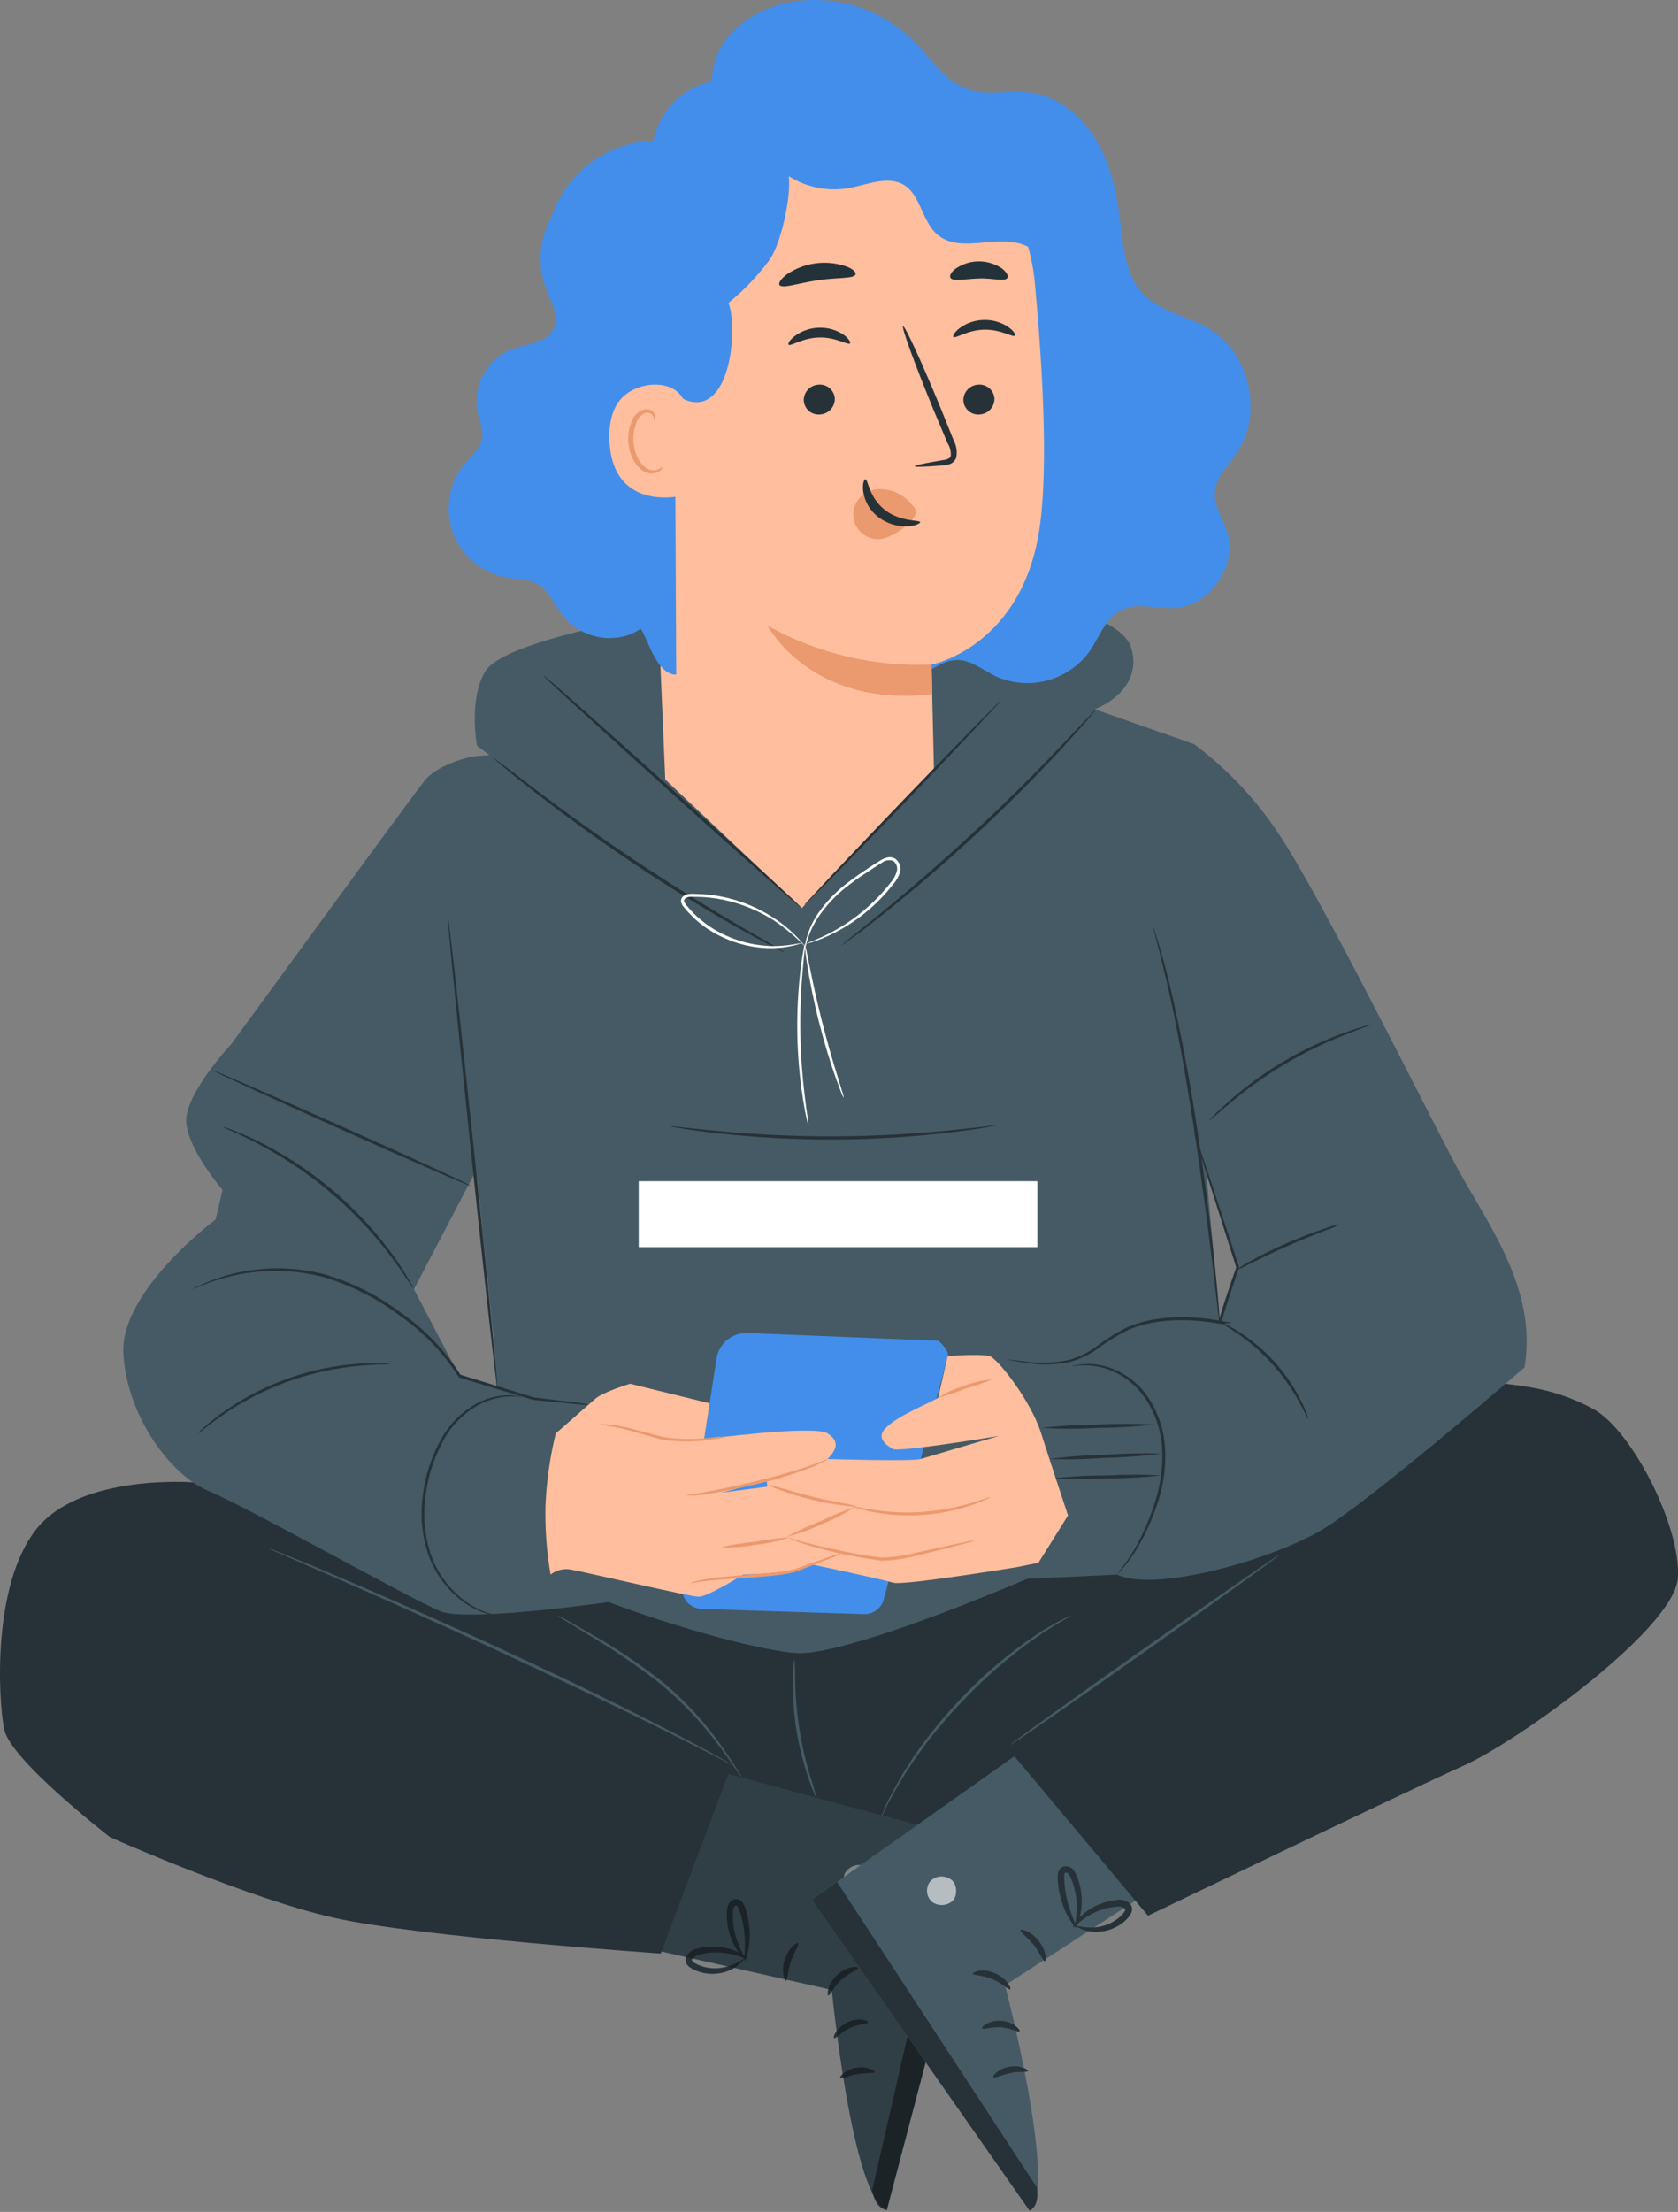<svg width="391" height="515" viewBox="0 0 391 515" fill="none" xmlns="http://www.w3.org/2000/svg">
<rect x="0" y="0" width="391" height="515" fill="#808080" stroke="none"/>
<path d="M69.232 376.269L120.788 360.959L285.108 357.954L313.575 380.128L249.639 432.15L140.694 430L69.232 376.269Z" fill="#263238"/>
<path d="M160.476 410.597L229.126 429.063L206.615 514.503C198.578 511.844 193.822 463.308 193.822 463.308L149.351 453.303L160.476 410.597Z" fill="#455A64"/>
<g opacity="0.6">
<path d="M197.076 435.953C197.538 435.193 198.267 434.631 199.12 434.377C199.973 434.122 200.89 434.193 201.694 434.575C202.465 435.014 203.037 435.732 203.294 436.58C203.55 437.429 203.471 438.344 203.072 439.136C202.572 439.931 201.795 440.512 200.891 440.767C199.986 441.022 199.02 440.932 198.178 440.514C196.703 439.522 196.042 436.904 197.255 435.608" fill="white"/>
</g>
<path d="M229.126 429.063L222.234 427.203L203.21 510.039C203.21 510.039 203.872 514.283 206.656 514.559L229.126 429.063Z" fill="#263238"/>
<path d="M193.023 464.59C193.436 464.686 194.181 462.646 196.069 460.951C197.958 459.256 199.998 458.623 199.929 458.195C199.86 457.768 197.282 457.754 195.049 459.849C192.816 461.944 192.609 464.576 193.023 464.59Z" fill="#263238"/>
<path d="M194.374 474.539C194.746 474.732 195.931 473.161 198.082 472.169C200.232 471.176 202.217 471.287 202.286 470.873C202.355 470.46 200.081 469.564 197.448 470.873C194.815 472.182 193.974 474.415 194.374 474.539Z" fill="#263238"/>
<path d="M203.761 482.449C203.954 482.091 202.025 480.961 199.447 481.43C196.869 481.898 195.463 483.621 195.766 483.883C196.069 484.144 197.599 483.262 199.722 482.918C201.845 482.573 203.61 482.808 203.761 482.449Z" fill="#263238"/>
<path d="M183.139 461.186C183.566 461.117 183.497 459.05 184.283 456.735C185.069 454.419 186.282 452.766 185.992 452.463C185.703 452.159 183.732 453.524 182.849 456.266C181.967 459.008 182.822 461.31 183.139 461.186Z" fill="#263238"/>
<path d="M173.531 456.487C173.696 456.487 174.399 454.957 174.633 452.201C174.768 450.582 174.703 448.953 174.44 447.35C174.284 446.417 174.063 445.496 173.779 444.594C173.64 444.044 173.416 443.519 173.117 443.037C172.891 442.685 172.554 442.419 172.16 442.279C171.766 442.139 171.336 442.134 170.939 442.265C170.604 442.404 170.306 442.618 170.067 442.89C169.828 443.163 169.655 443.486 169.56 443.836C169.412 444.379 169.342 444.94 169.354 445.503C169.341 446.477 169.415 447.45 169.574 448.411C169.845 450.023 170.37 451.581 171.132 453.028C172.51 455.494 173.889 456.583 173.889 456.473C173.889 456.363 173.02 454.998 172.042 452.587C171.468 451.182 171.079 449.709 170.884 448.204C170.783 447.322 170.747 446.433 170.773 445.545C170.773 444.58 170.98 443.808 171.435 443.684C171.614 443.684 171.683 443.684 171.89 443.905C172.111 444.258 172.274 444.644 172.373 445.049C172.659 445.897 172.894 446.762 173.076 447.639C173.384 449.141 173.55 450.668 173.572 452.201C173.613 454.792 173.296 456.431 173.531 456.487Z" fill="#263238"/>
<path d="M174.275 456.101C174.371 455.963 173.103 454.722 170.429 453.882C168.866 453.387 167.228 453.168 165.59 453.234C164.619 453.269 163.653 453.403 162.709 453.634C162.081 453.715 161.485 453.957 160.978 454.336C160.471 454.715 160.07 455.218 159.814 455.797C159.725 456.182 159.746 456.584 159.875 456.957C160.005 457.33 160.237 457.659 160.545 457.906C160.993 458.252 161.484 458.54 162.006 458.76C162.924 459.153 163.895 459.409 164.887 459.518C166.552 459.7 168.237 459.473 169.795 458.857C172.441 457.768 173.406 456.101 173.269 456.101C173.131 456.101 171.89 457.162 169.436 457.878C168.018 458.29 166.527 458.389 165.066 458.168C164.218 458.041 163.392 457.795 162.613 457.437C161.73 457.065 161.096 456.528 161.234 456.225C161.372 455.921 162.213 455.246 163.026 455.095C163.878 454.86 164.75 454.708 165.632 454.64C167.136 454.53 168.648 454.627 170.126 454.929C172.703 455.453 174.151 456.307 174.275 456.101Z" fill="#263238"/>
<g opacity="0.3">
<path d="M160.476 410.597L229.126 429.063L206.615 514.503C198.578 511.844 193.822 463.308 193.822 463.308L149.351 453.303L160.476 410.597Z" fill="black"/>
</g>
<path d="M247.185 401.24L189.177 442.306L239.92 514.71C246.537 509.432 234.185 462.247 234.185 462.247L272.426 437.441L247.185 401.24Z" fill="#455A64"/>
<g opacity="0.6">
<path d="M221.627 437.662C220.926 437.116 220.048 436.847 219.161 436.905C218.274 436.964 217.44 437.346 216.816 437.979C216.246 438.66 215.958 439.532 216.009 440.418C216.06 441.304 216.447 442.137 217.092 442.747C217.835 443.325 218.765 443.607 219.704 443.541C220.643 443.475 221.524 443.065 222.178 442.389C223.212 440.942 222.937 438.255 221.351 437.455" fill="white"/>
</g>
<path d="M189.177 442.306L195.035 438.172L241.588 509.281C241.588 509.281 242.443 513.498 239.92 514.724L189.177 442.306Z" fill="#263238"/>
<path d="M235.371 463.17C235.013 463.404 233.606 461.792 231.235 460.8C228.864 459.808 226.741 459.973 226.659 459.546C226.576 459.119 228.988 458.168 231.814 459.422C234.64 460.676 235.743 463.019 235.371 463.17Z" fill="#263238"/>
<path d="M237.549 472.954C237.26 473.285 235.592 472.169 233.248 472.017C230.905 471.866 229.113 472.624 228.864 472.265C228.616 471.907 230.463 470.281 233.372 470.515C236.281 470.749 237.88 472.72 237.549 472.954Z" fill="#263238"/>
<path d="M231.483 483.635C231.18 483.373 232.6 481.637 235.178 481.196C237.756 480.755 239.672 481.857 239.493 482.216C239.313 482.574 237.549 482.216 235.44 482.67C233.331 483.125 231.759 483.966 231.483 483.635Z" fill="#263238"/>
<path d="M243.477 456.624C243.049 456.693 242.401 454.736 240.857 452.835C239.314 450.933 237.604 449.817 237.783 449.417C237.963 449.017 240.265 449.638 242.043 451.898C243.821 454.158 243.863 456.528 243.477 456.624Z" fill="#263238"/>
<path d="M250.838 448.81C250.7 448.921 249.459 447.667 248.315 445.172C247.64 443.697 247.14 442.148 246.826 440.556C246.64 439.614 246.52 438.661 246.468 437.703C246.415 437.136 246.448 436.565 246.565 436.008C246.653 435.601 246.875 435.236 247.194 434.969C247.514 434.702 247.913 434.549 248.329 434.534C248.699 434.536 249.063 434.626 249.391 434.796C249.719 434.966 250.002 435.212 250.218 435.512C250.547 435.967 250.807 436.469 250.99 437C251.343 437.892 251.611 438.814 251.789 439.756C252.095 441.365 252.146 443.011 251.941 444.635C251.569 447.391 250.645 448.907 250.493 448.838C250.342 448.769 250.797 447.17 250.879 444.552C250.967 442.142 250.54 439.741 249.625 437.51C249.28 436.601 248.839 435.953 248.357 435.994C248.177 435.994 248.122 435.994 247.998 436.353C247.946 436.764 247.946 437.181 247.998 437.593C248.029 438.493 248.112 439.39 248.246 440.28C248.479 441.795 248.853 443.286 249.363 444.731C250.176 447.253 251.045 448.686 250.838 448.81Z" fill="#263238"/>
<path d="M250.011 448.701C249.873 448.618 250.645 447.033 252.851 445.297C254.146 444.291 255.606 443.517 257.165 443.009C258.092 442.703 259.049 442.495 260.019 442.389C260.634 442.247 261.275 442.267 261.879 442.448C262.484 442.63 263.03 442.965 263.465 443.423C263.675 443.755 263.786 444.139 263.786 444.532C263.786 444.925 263.675 445.309 263.465 445.641C263.169 446.146 262.807 446.609 262.39 447.019C261.668 447.709 260.845 448.285 259.95 448.728C258.455 449.479 256.798 449.848 255.125 449.803C252.244 449.707 250.797 448.521 250.893 448.425C250.99 448.328 252.534 448.935 255.098 448.756C256.548 448.64 257.958 448.217 259.233 447.515C259.987 447.105 260.678 446.59 261.287 445.986C261.976 445.324 262.404 444.608 262.114 444.373C261.823 444.152 261.487 443.998 261.13 443.922C260.772 443.846 260.402 443.849 260.046 443.932C259.166 444.018 258.294 444.179 257.441 444.415C255.983 444.827 254.591 445.445 253.306 446.248C251.265 447.557 250.204 448.852 250.011 448.701Z" fill="#263238"/>
<path d="M44.97 345.138C44.97 345.138 18.667 343.085 8.425 356.094C-1.817 369.103 -0.425 395.383 0.953 402.576C2.332 409.77 25.67 427.768 25.67 427.768C25.67 427.768 58.052 442.155 78.054 446.578C98.056 451.002 153.955 454.847 153.955 454.847L170.58 410.748C170.58 410.748 58.755 344.629 44.97 345.138Z" fill="#263238"/>
<path d="M319.53 346.985C319.53 346.985 346.728 321.574 350.822 322.18C354.916 322.786 362.471 323.241 371.376 328.133C380.281 333.025 391.847 355.695 390.951 367.477C390.055 379.26 353.855 405.374 340.952 411.148C328.049 416.922 267.504 446.041 267.504 446.041L234.654 406.876L299.004 352.484L319.53 346.985Z" fill="#263238"/>
<path d="M172.924 413.904C172.417 413.33 171.956 412.717 171.545 412.072C170.718 410.859 169.478 409.136 167.947 407.014C163.919 401.518 159.239 396.53 154.011 392.158C148.642 387.95 143 384.102 137.124 380.638L131.816 377.399C131.147 377.027 130.511 376.598 129.914 376.118C130.621 376.406 131.304 376.751 131.954 377.151C133.236 377.854 135.083 378.915 137.358 380.224C143.335 383.585 149.045 387.4 154.438 391.635C159.723 396.044 164.392 401.142 168.32 406.794C169.822 408.957 170.994 410.721 171.752 411.989C172.196 412.594 172.588 413.234 172.924 413.904Z" fill="#455A64"/>
<path d="M190.238 418.576C189.988 418.217 189.793 417.822 189.659 417.405C189.328 416.633 188.901 415.503 188.405 414.098C187.14 410.404 186.19 406.61 185.565 402.756C184.964 398.9 184.696 394.999 184.765 391.098C184.765 389.595 184.862 388.341 184.931 387.556C184.933 387.123 184.993 386.692 185.11 386.274C185.256 387.878 185.311 389.488 185.276 391.098C185.412 398.831 186.627 406.507 188.887 413.905C189.417 415.438 189.868 416.997 190.238 418.576Z" fill="#455A64"/>
<path d="M249.542 376.159C249.542 376.159 249.363 376.311 248.991 376.545L247.337 377.509C246.62 377.895 245.765 378.447 244.773 379.067L243.173 380.073L241.436 381.272C235.127 385.692 229.288 390.749 224.012 396.361C221.089 399.431 218.329 402.651 215.741 406.008C214.597 407.593 213.466 409.067 212.529 410.528L211.15 412.609L209.937 414.593C209.152 415.847 208.559 417.019 207.952 418.052C207.346 419.086 206.891 419.968 206.574 420.712L205.705 422.421C205.616 422.623 205.5 422.813 205.361 422.986C205.361 422.986 205.361 422.765 205.567 422.352C205.774 421.938 206.022 421.291 206.312 420.588C206.601 419.885 207.07 418.907 207.69 417.832C208.311 416.757 208.834 415.586 209.606 414.304C209.979 413.67 210.378 412.926 210.778 412.292L212.157 410.17C213.08 408.681 214.197 407.193 215.341 405.581C217.914 402.168 220.675 398.902 223.612 395.796C228.876 390.159 234.763 385.138 241.161 380.831L242.925 379.659L244.566 378.695C245.572 378.102 246.454 377.592 247.212 377.234L248.922 376.379C249.117 376.277 249.326 376.203 249.542 376.159Z" fill="#455A64"/>
<path d="M298.094 362.034C298.218 362.199 284.309 372.232 266.967 384.441C249.625 396.651 235.536 406.422 235.426 406.256C235.316 406.091 249.211 396.058 266.553 383.849C283.895 371.639 297.983 361.882 298.094 362.034Z" fill="#455A64"/>
<path d="M62.642 360.504C63.036 360.598 63.419 360.732 63.786 360.904L67.012 362.185C69.769 363.315 73.836 364.942 78.785 367.091C88.696 371.294 102.33 377.275 117.245 384.152C132.161 391.028 145.546 397.574 155.113 402.508C159.911 404.975 163.757 407.028 166.39 408.489L169.409 410.184C169.766 410.373 170.112 410.585 170.443 410.818C170.06 410.681 169.691 410.51 169.34 410.308L166.279 408.737C163.605 407.359 159.731 405.36 154.92 402.963C145.271 398.139 131.885 391.704 116.97 384.813C102.054 377.923 88.476 371.873 78.606 367.56L66.929 362.447L63.759 361.069C63.377 360.901 63.004 360.713 62.642 360.504Z" fill="#455A64"/>
<path d="M110.311 176.076C110.311 176.076 102.206 177.689 98.952 181.754C95.699 185.819 53.944 243.023 53.944 243.023C53.944 243.023 42.984 254.778 43.398 261.269C43.812 267.759 51.862 277.034 51.862 277.034L50.249 283.924C50.249 283.924 27.945 300.544 28.744 315.138C29.544 329.731 39.773 343.526 48.623 347.164C57.473 350.802 95.671 372.314 102.564 375.139C109.457 377.964 146.773 372.314 146.773 372.314L138.709 325.707L122.484 324.894L107.072 320.443L96.457 300.172L111.938 270.585L112.751 215.034L110.311 176.076Z" fill="#455A64"/>
<path d="M99.766 211.755L111.235 274.719L115.178 313.112C115.178 313.112 116.804 353.255 120.044 360.959C123.283 368.662 170.332 383.656 185.344 384.882C200.356 386.109 268.897 355.681 274.163 350.43C279.428 345.18 285.921 327.32 285.921 327.32L276.189 217.846L278.215 173.252L255.098 165.135L110.353 176.091L99.766 211.755Z" fill="#455A64"/>
<path d="M278.215 173.238C286.111 179.128 292.902 186.369 298.273 194.626C307.771 208.861 331.895 257.493 339.022 270.929C346.149 284.366 358.404 299.8 355.233 318.376C355.233 318.376 319.24 349.617 307.771 356.342C296.302 363.067 269.393 370.867 260.308 366.623L234.199 367.835C237.478 364.816 240.087 361.142 241.858 357.053C243.63 352.963 244.524 348.548 244.483 344.091C244.483 328.671 231.428 316.006 231.428 316.006L249.625 317.591C249.625 317.591 263.41 308.096 271.778 311.665L284.184 308.123L288.32 295.059L280.972 272.39L264.072 219.596L278.215 173.238Z" fill="#455A64"/>
<path d="M260.308 366.623C260.767 365.912 261.264 365.227 261.797 364.569C263.154 362.715 264.37 360.762 265.437 358.726C266.985 355.697 268.268 352.538 269.269 349.287C270.51 345.319 271.019 341.158 270.771 337.008C270.493 332.867 269.113 328.875 266.774 325.446C264.858 322.648 262.171 320.466 259.04 319.162C256.936 318.273 254.666 317.841 252.382 317.894C250.769 317.894 249.887 318.184 249.859 318.115C250.06 318.016 250.273 317.946 250.493 317.908C251.108 317.752 251.735 317.655 252.368 317.619C254.718 317.446 257.076 317.813 259.261 318.693C262.522 319.974 265.332 322.189 267.339 325.06C269.762 328.58 271.191 332.689 271.474 336.953C271.735 341.191 271.197 345.44 269.889 349.48C268.849 352.759 267.501 355.934 265.864 358.961C264.761 361.002 263.468 362.935 262.004 364.735C261.48 365.369 261.067 365.851 260.763 366.113C260.637 366.304 260.484 366.476 260.308 366.623Z" fill="#263238"/>
<path d="M304.848 330.449C304.738 330.449 304.077 328.877 302.726 326.425C299.215 319.991 294.225 314.484 288.168 310.356C285.852 308.771 284.309 307.958 284.364 307.848C284.765 307.944 285.15 308.098 285.508 308.303C286.519 308.784 287.499 309.327 288.444 309.929C294.762 313.888 299.862 319.516 303.18 326.19C303.697 327.188 304.157 328.214 304.559 329.263C304.707 329.644 304.804 330.043 304.848 330.449Z" fill="#263238"/>
<path d="M312.251 285.054C311.103 285.646 309.909 286.144 308.681 286.542C306.461 287.411 303.401 288.623 300.079 290.084C296.757 291.545 293.793 292.992 291.725 294.012C290.599 294.642 289.429 295.19 288.223 295.652C289.231 294.837 290.327 294.139 291.491 293.571C293.572 292.386 296.508 290.883 299.858 289.436C303.208 287.989 306.296 286.818 308.57 286.074C309.76 285.61 310.993 285.269 312.251 285.054Z" fill="#263238"/>
<path d="M319.53 238.503C319.023 238.79 318.487 239.021 317.931 239.192C316.869 239.578 315.353 240.157 313.492 240.901C303.741 244.685 294.685 250.059 286.693 256.804C285.149 258.072 283.936 259.133 283.068 259.864C282.646 260.271 282.184 260.636 281.689 260.952C282.042 260.483 282.439 260.049 282.875 259.657C283.674 258.858 284.86 257.741 286.362 256.418C294.245 249.425 303.392 244.003 313.313 240.447C315.201 239.771 316.759 239.261 317.834 238.958C318.384 238.753 318.951 238.601 319.53 238.503Z" fill="#263238"/>
<path d="M270.62 343.526C266.404 343.993 262.165 344.223 257.924 344.215C253.69 344.449 249.447 344.449 245.214 344.215C249.425 343.747 253.659 343.517 257.896 343.526C262.134 343.292 266.382 343.292 270.62 343.526Z" fill="#263238"/>
<path d="M270.606 338.441C266.286 339.019 261.937 339.35 257.579 339.433C253.226 339.758 248.859 339.85 244.497 339.709C248.821 339.131 253.175 338.8 257.538 338.716C261.886 338.392 266.248 338.3 270.606 338.441Z" fill="#263238"/>
<path d="M268.966 331.688C264.594 332.178 260.2 332.436 255.801 332.461C251.411 332.708 247.011 332.708 242.622 332.461C246.994 331.972 251.388 331.714 255.787 331.688C260.176 331.441 264.576 331.441 268.966 331.688Z" fill="#263238"/>
<path d="M232.269 262C232.031 262.094 231.78 262.154 231.525 262.179L229.333 262.565C227.431 262.896 224.66 263.281 221.227 263.695C203.326 265.803 185.242 265.863 167.327 263.874C163.895 263.488 161.124 263.116 159.221 262.799L157.03 262.427C156.771 262.397 156.516 262.337 156.271 262.248C156.528 262.215 156.787 262.215 157.043 262.248L159.263 262.496C161.179 262.716 163.95 263.02 167.382 263.337C174.275 263.998 183.759 264.604 194.277 264.577C204.795 264.549 214.307 263.86 221.172 263.199C224.605 262.854 227.375 262.537 229.292 262.303L231.497 262.055C231.751 262 232.011 261.982 232.269 262Z" fill="#263238"/>
<path d="M109.636 276.097C109.553 276.276 96.002 270.378 79.377 262.923C62.752 255.467 49.326 249.28 49.408 249.142C49.491 249.004 63.042 254.861 79.736 262.316C96.43 269.772 109.76 275.863 109.636 276.097Z" fill="#263238"/>
<path d="M96.457 300.144C95.95 299.541 95.49 298.901 95.079 298.229C94.665 297.595 94.169 296.851 93.549 295.955C92.928 295.059 92.253 294.067 91.426 293.006C89.547 290.48 87.541 288.052 85.415 285.729C80.208 280.039 74.303 275.029 67.839 270.819C64.848 268.903 62.077 267.291 59.678 266.078C58.493 265.43 57.376 264.934 56.425 264.466C55.474 263.997 54.619 263.625 53.93 263.336C53.213 263.055 52.521 262.714 51.862 262.316C52.624 262.515 53.37 262.768 54.095 263.074C54.798 263.322 55.667 263.667 56.646 264.108C57.624 264.548 58.755 265.003 59.954 265.623C62.794 267.019 65.555 268.569 68.225 270.267C71.487 272.366 74.613 274.667 77.585 277.158C80.535 279.689 83.325 282.4 85.939 285.275C88.055 287.631 90.035 290.106 91.867 292.689C92.68 293.777 93.314 294.825 93.907 295.72C94.5 296.616 94.969 297.402 95.286 298.063C95.732 298.724 96.124 299.42 96.457 300.144Z" fill="#263238"/>
<path d="M137.151 327.085C136.853 327.11 136.553 327.11 136.255 327.085L133.705 326.865L124.248 325.955L107.003 320.733H106.879V320.608C103.271 314.938 98.56 310.05 93.025 306.235C87.699 302.226 81.694 299.21 75.297 297.333C70.07 295.962 64.634 295.574 59.265 296.189C55.643 296.581 52.083 297.414 48.664 298.67C47.451 299.124 46.514 299.496 45.907 299.786C45.59 299.932 45.263 300.057 44.928 300.158C45.214 299.959 45.519 299.788 45.838 299.648C46.445 299.317 47.368 298.918 48.595 298.408C52.014 297.036 55.596 296.11 59.251 295.652C64.684 294.963 70.199 295.309 75.504 296.671C81.942 298.535 87.987 301.556 93.342 305.588C98.96 309.453 103.73 314.424 107.361 320.195L107.168 320.043L124.345 325.363L133.774 326.493L136.31 326.837C136.599 326.888 136.881 326.972 137.151 327.085Z" fill="#263238"/>
<path d="M90.929 317.59C90.295 317.681 89.654 317.718 89.013 317.701C88.393 317.701 87.635 317.701 86.766 317.783C85.898 317.866 84.891 317.852 83.802 317.99C81.232 318.217 78.678 318.594 76.152 319.12C73.066 319.772 70.026 320.628 67.053 321.683C61.672 323.625 56.566 326.256 51.862 329.511C50.925 330.117 50.153 330.737 49.436 331.247C48.719 331.757 48.14 332.225 47.658 332.625C47.181 333.055 46.664 333.438 46.114 333.769C46.524 333.263 46.986 332.801 47.492 332.391C47.947 331.964 48.512 331.454 49.202 330.916C49.891 330.379 50.663 329.717 51.573 329.083C53.682 327.571 55.883 326.191 58.162 324.949C63.769 321.892 69.813 319.716 76.083 318.5C78.635 317.993 81.219 317.662 83.816 317.508C84.919 317.411 85.925 317.425 86.808 317.411C87.69 317.397 88.448 317.411 89.069 317.411C89.693 317.409 90.317 317.469 90.929 317.59Z" fill="#263238"/>
<path d="M116.515 376.255C116.268 376.295 116.017 376.295 115.77 376.255C115.062 376.154 114.362 376.002 113.675 375.8C111.147 375.032 108.801 373.756 106.782 372.052C103.753 369.519 101.427 366.249 100.028 362.557C98.377 358.028 97.852 353.167 98.498 348.39C99.036 343.611 100.547 338.991 102.936 334.816C104.874 331.386 107.741 328.573 111.208 326.7C113.565 325.471 116.186 324.837 118.845 324.853C119.562 324.878 120.276 324.956 120.981 325.087C121.229 325.119 121.471 325.188 121.698 325.294C121.698 325.294 120.678 325.115 118.845 325.129C116.258 325.221 113.728 325.914 111.456 327.154C108.093 329.026 105.319 331.799 103.446 335.161C101.139 339.267 99.677 343.793 99.145 348.473C98.507 353.138 98.98 357.888 100.524 362.336C101.864 365.935 104.082 369.141 106.975 371.666C108.934 373.368 111.198 374.682 113.648 375.538C115.509 376.062 116.529 376.186 116.515 376.255Z" fill="#263238"/>
<path d="M164.074 335.12L166.955 316.337C167.221 314.624 168.109 313.069 169.449 311.968C170.789 310.867 172.487 310.299 174.22 310.37L218.663 312.175C218.663 312.175 221.172 314.311 220.855 315.675C220.579 316.819 209.317 359.553 205.94 372.356C205.669 373.375 205.062 374.273 204.216 374.904C203.37 375.535 202.335 375.86 201.28 375.828L163.454 374.602C162.797 374.579 162.154 374.419 161.564 374.131C160.974 373.844 160.451 373.435 160.03 372.932C159.608 372.429 159.298 371.842 159.118 371.211C158.938 370.58 158.894 369.918 158.987 369.269C160.531 358.533 164.074 335.12 164.074 335.12Z" fill="#438EEB"/>
<path d="M192.844 339.709C192.844 339.709 212.543 340.315 214.514 339.709C216.485 339.102 232.752 334.334 232.752 334.334C232.752 334.334 209.427 338.22 208.021 337.366C206.615 336.511 204.051 334.872 206.339 332.515C209.344 329.428 216.968 326.576 218.594 325.445L220.828 315.675C220.828 315.675 228.685 315.248 230.477 315.675C232.269 316.102 240.127 325.928 242.594 333.7C245.062 341.472 248.867 352.842 248.867 352.842L241.974 363.866L236.97 364.872C236.97 364.872 210.406 369.227 208.159 368.51C205.912 367.794 189.411 364.293 189.411 364.293L178.314 357.086L179.431 351.188L178.314 342.093L192.844 339.709Z" fill="#FFBE9D"/>
<path d="M129.501 333.755C129.501 333.755 136.848 327.292 138.709 325.68C140.57 324.067 146.815 322.179 146.815 322.179L165.356 326.741L164.074 335.12C164.074 335.12 189.645 331.688 192.844 333.741C196.042 335.795 194.581 337.876 192.844 339.695C191.107 341.514 168.03 347.563 168.03 347.563L180.051 345.965L200.012 350.581L182.849 357.913L196.952 361.193C193.045 362.919 189.04 364.414 184.958 365.671C181.06 366.213 177.134 366.525 173.2 366.608C173.2 366.608 164.928 371.776 162.847 371.776C160.765 371.776 135.8 365.906 132.988 365.437C132.166 365.293 131.323 365.323 130.514 365.525C129.704 365.726 128.946 366.096 128.287 366.608C127.374 361.317 126.977 355.95 127.102 350.581C127.339 344.907 128.143 339.27 129.501 333.755Z" fill="#FFBE9D"/>
<path d="M183.938 357.954C181.371 358.832 178.711 359.415 176.012 359.691C173.345 360.189 170.63 360.374 167.92 360.242C170.554 359.666 173.219 359.243 175.902 358.974C178.556 358.465 181.241 358.125 183.938 357.954Z" fill="#EB996E"/>
<path d="M169.671 334.431C168.245 334.844 166.781 335.112 165.301 335.23C161.745 335.748 158.132 335.748 154.576 335.23C150.44 334.252 146.939 332.984 144.278 332.474C141.618 331.964 139.95 331.757 139.95 331.647C140.347 331.58 140.752 331.58 141.149 331.647C142.232 331.7 143.31 331.829 144.375 332.033C147.132 332.474 150.716 333.687 154.714 334.624C158.209 335.113 161.751 335.169 165.259 334.789C166.72 334.573 168.194 334.453 169.671 334.431Z" fill="#EB996E"/>
<path d="M192.844 339.708C192.495 339.996 192.11 340.237 191.699 340.425C190.61 340.989 189.486 341.486 188.336 341.913C184.549 343.334 180.677 344.517 176.742 345.455C172.138 346.571 167.934 347.384 164.86 347.825C163.212 348.182 161.521 348.289 159.842 348.142C160.294 348.033 160.756 347.964 161.22 347.935C162.075 347.811 163.302 347.605 164.818 347.315C167.851 346.764 172.028 345.868 176.618 344.752C181.209 343.636 185.289 342.437 188.198 341.445C191.107 340.452 192.788 339.598 192.844 339.708Z" fill="#EB996E"/>
<path d="M196.359 361.537C195.36 362.081 194.318 362.542 193.243 362.915C191.258 363.715 188.432 364.803 185.124 366.057C183.116 366.5 181.08 366.808 179.031 366.981C173.999 367.435 169.45 367.615 166.183 367.932C164.543 368.097 163.233 368.248 162.323 368.414C161.872 368.53 161.41 368.599 160.945 368.621C161.378 368.393 161.842 368.231 162.323 368.138C163.594 367.824 164.883 367.589 166.183 367.435C169.464 366.981 174.027 366.719 179.017 366.264C181.032 366.104 183.034 365.819 185.014 365.41C188.336 364.197 191.189 363.191 193.216 362.502C194.238 362.103 195.289 361.781 196.359 361.537Z" fill="#EB996E"/>
<path d="M230.794 348.556C230.446 348.815 230.06 349.019 229.65 349.163C228.58 349.663 227.48 350.095 226.355 350.458C222.65 351.703 218.8 352.467 214.9 352.732C211.002 352.982 207.089 352.741 203.251 352.015C202.088 351.791 200.938 351.506 199.805 351.161C199.379 351.074 198.97 350.92 198.592 350.706C198.592 350.596 200.398 351.064 203.334 351.505C210.976 352.702 218.789 352.179 226.204 349.976C229.044 349.135 230.753 348.446 230.794 348.556Z" fill="#EB996E"/>
<path d="M227.127 358.685C226.598 358.925 226.043 359.106 225.473 359.222L220.869 360.421L213.976 362.102C211.169 362.887 208.275 363.318 205.361 363.384C193.133 361.772 183.663 358.45 183.883 357.954C183.883 357.954 184.448 358.189 185.51 358.519C186.571 358.85 188.143 359.277 190.087 359.76C192.03 360.242 194.36 360.752 196.979 361.276C199.77 361.881 202.591 362.341 205.429 362.654C208.275 362.576 211.101 362.169 213.852 361.441L220.745 359.911L225.39 358.933C225.961 358.798 226.542 358.715 227.127 358.685Z" fill="#EB996E"/>
<path d="M231.194 321.16C229.145 322.013 227.046 322.741 224.908 323.337C222.843 324.152 220.735 324.856 218.594 325.446C220.464 324.214 222.515 323.284 224.674 322.69C226.756 321.848 228.955 321.332 231.194 321.16Z" fill="#EB996E"/>
<path d="M183.235 357.844C185.798 356.475 188.44 355.26 191.148 354.206C193.762 352.934 196.451 351.821 199.199 350.871C196.759 352.471 194.157 353.811 191.437 354.867C188.814 356.14 186.065 357.138 183.235 357.844Z" fill="#EB996E"/>
<path d="M199.653 350.692C198.635 350.77 197.61 350.71 196.607 350.513C191.629 349.933 186.737 348.763 182.036 347.026C181.035 346.724 180.08 346.289 179.196 345.731C179.279 345.538 183.718 347.109 189.383 348.487C195.049 349.865 199.667 350.513 199.653 350.692Z" fill="#EB996E"/>
<path d="M115.867 322.952C115.674 322.952 112.917 298.381 109.733 268.035C106.548 237.69 104.108 213.037 104.301 213.023C104.494 213.009 107.251 237.511 110.449 267.829C113.648 298.146 116.06 322.869 115.867 322.952Z" fill="#263238"/>
<path d="M268.717 215.792C268.858 216.079 268.969 216.379 269.048 216.688L269.862 219.306C270.592 221.566 271.447 224.819 272.481 228.953C274.48 237.221 276.809 248.714 278.767 261.503C280.724 274.291 282.172 285.95 283.054 294.384C283.495 298.601 283.826 302.018 284.005 304.388C284.088 305.505 284.157 306.414 284.198 307.145C284.223 307.461 284.223 307.779 284.198 308.095C284.111 307.79 284.055 307.476 284.033 307.158C283.95 306.456 283.84 305.56 283.702 304.402C283.412 301.963 283.013 298.573 282.53 294.425C281.51 286.005 280.021 274.388 278.036 261.599C276.051 248.811 273.901 237.318 271.971 229.049C270.978 224.915 270.206 221.594 269.558 219.306C269.283 218.218 269.062 217.336 268.883 216.66C268.805 216.376 268.749 216.086 268.717 215.792Z" fill="#263238"/>
<path d="M278.188 263.474C278.287 263.664 278.37 263.863 278.436 264.067L279.043 265.789L281.248 272.294C283.109 277.944 285.701 285.799 288.706 294.949V295.06V295.17L286.624 301.33C286.28 302.405 285.935 303.493 285.577 304.582C285.411 305.133 285.246 305.684 285.067 306.249L284.846 307.076L284.736 307.49V307.683V307.793C284.736 307.793 284.819 307.641 284.419 307.531L284.35 308.234C283.509 308.096 282.613 307.931 281.689 307.82C275.017 306.925 268.359 307.324 262.983 309.612C260.485 310.82 258.112 312.269 255.897 313.939C253.889 315.387 251.639 316.465 249.253 317.122C245.764 317.837 242.172 317.883 238.666 317.26C237.439 317.081 236.474 316.902 235.826 316.778C235.495 316.725 235.169 316.651 234.847 316.557C235.185 316.548 235.522 316.575 235.853 316.64L238.707 316.985C242.174 317.493 245.705 317.371 249.129 316.626C251.44 315.955 253.614 314.883 255.553 313.457C257.793 311.746 260.194 310.255 262.721 309.006C268.235 306.622 275.017 306.249 281.786 307.104C282.709 307.228 283.633 307.379 284.474 307.531L287.093 308L284.405 308.248C284.337 308.244 284.271 308.224 284.213 308.187C284.155 308.151 284.107 308.101 284.074 308.041C284.068 307.991 284.068 307.94 284.074 307.889C284.069 307.853 284.069 307.816 284.074 307.779V307.628V307.393L284.171 306.938L284.419 306.084C284.584 305.519 284.75 304.968 284.929 304.417C285.287 303.314 285.632 302.225 285.99 301.151C286.707 299.028 287.369 297.016 288.099 294.991V295.197C285.177 286.019 282.682 278.137 280.876 272.459C280.035 269.703 279.346 267.498 278.863 265.9C278.657 265.183 278.477 264.604 278.353 264.136C278.262 263.926 278.206 263.702 278.188 263.474Z" fill="#263238"/>
<path d="M241.726 275.022H148.827V290.373H241.726V275.022Z" fill="white"/>
<path d="M146.815 144.45C146.815 144.45 117.204 149.714 113.151 156.205C109.098 162.695 111.139 173.637 111.139 173.637L114.378 176.076L153.321 198.773C153.321 198.773 176.026 224.722 188.198 223.11C200.37 221.498 219.835 197.974 225.101 192.296C230.367 186.619 255.111 165.121 255.111 165.121C255.111 165.121 266.47 161.069 263.631 150.94C260.791 140.812 225.101 136.347 225.101 136.347L146.815 144.45Z" fill="#455A64"/>
<path d="M288.141 105.547C294.399 96.424 291.325 82.285 281.841 76.607C276.795 73.562 270.399 72.666 266.346 68.408C262.293 64.15 261.728 57.466 261.011 51.471C260.239 44.939 258.861 38.352 255.497 32.688C252.134 27.024 246.565 22.394 240.044 21.553C235.178 20.92 230.064 22.38 225.432 20.768C220.152 18.935 217.009 13.712 213.122 9.743C209.482 6.063 205.023 3.296 200.109 1.667C195.196 0.039 189.966 -0.405 184.848 0.373C177.804 1.516 170.884 5.361 167.617 11.7C164.35 18.039 165.811 26.859 171.835 30.731L152.494 70.323C149.539 76.101 147.859 82.445 147.569 88.928C147.278 95.41 148.384 101.879 150.811 107.897C153.238 113.916 156.93 119.343 161.637 123.811C166.344 128.279 171.956 131.685 178.093 133.797C183.607 135.699 189.783 136.664 194.153 140.564C197.503 143.527 199.323 147.812 201.942 151.437C204.561 155.061 208.724 158.327 213.108 157.459C216.471 156.811 219.146 153.903 222.564 153.669C225.983 153.435 228.878 155.929 231.952 157.431C235.687 159.134 239.894 159.503 243.868 158.477C247.843 157.451 251.345 155.092 253.788 151.795C256.173 148.391 257.551 143.899 261.273 142.038C264.995 140.178 269.544 141.804 273.68 141.57C281.951 141.087 288.444 131.703 285.935 123.793C284.956 120.719 282.875 117.867 283.095 114.642C283.288 111.128 286.211 108.455 288.141 105.547Z" fill="#438EEB"/>
<path d="M241.147 65.982C239.603 49.018 227.748 28.499 210.82 30.759L158.312 45.628C155.837 45.963 153.578 47.214 151.981 49.132C150.383 51.05 149.563 53.498 149.682 55.991L155.017 181.492L186.806 211.465L217.629 179.425C217.326 166.568 217.05 154.689 217.05 154.73C217.05 154.772 238.666 150.513 242.36 122.056C244.249 107.972 242.884 84.834 241.147 65.982Z" fill="#FFBE9D"/>
<path d="M231.718 92.731C231.752 93.678 231.415 94.601 230.78 95.303C230.144 96.006 229.259 96.433 228.313 96.493C227.852 96.543 227.386 96.499 226.942 96.366C226.498 96.232 226.086 96.011 225.728 95.716C225.371 95.421 225.077 95.057 224.863 94.646C224.648 94.235 224.518 93.786 224.481 93.324C224.443 92.378 224.776 91.455 225.41 90.752C226.044 90.049 226.927 89.622 227.872 89.562C228.333 89.512 228.8 89.555 229.245 89.689C229.69 89.822 230.103 90.043 230.461 90.338C230.82 90.633 231.115 90.997 231.331 91.408C231.547 91.819 231.678 92.269 231.718 92.731Z" fill="#263238"/>
<path d="M236.474 78.137C236.046 78.633 233.234 76.676 229.319 76.759C225.404 76.842 222.606 78.923 222.165 78.454C221.944 78.247 222.385 77.379 223.543 76.442C225.195 75.213 227.191 74.533 229.25 74.499C231.285 74.438 233.288 75.021 234.971 76.166C236.267 77.076 236.694 77.93 236.474 78.137Z" fill="#263238"/>
<path d="M194.525 92.731C194.56 93.678 194.223 94.601 193.587 95.303C192.951 96.006 192.066 96.433 191.12 96.493C190.66 96.543 190.193 96.499 189.75 96.366C189.306 96.232 188.893 96.011 188.536 95.716C188.179 95.421 187.884 95.057 187.67 94.646C187.456 94.235 187.326 93.786 187.288 93.324C187.254 92.379 187.588 91.458 188.221 90.756C188.854 90.054 189.736 89.626 190.679 89.562C191.141 89.512 191.608 89.555 192.052 89.689C192.497 89.822 192.911 90.043 193.269 90.338C193.627 90.633 193.923 90.997 194.139 91.408C194.354 91.819 194.486 92.269 194.525 92.731Z" fill="#263238"/>
<path d="M198.068 79.956C197.627 80.452 194.815 78.496 190.9 78.578C186.985 78.661 184.186 80.728 183.745 80.26C183.539 80.053 183.966 79.185 185.193 78.248C186.846 77.021 188.841 76.341 190.9 76.304C192.935 76.243 194.938 76.827 196.621 77.972C197.848 78.895 198.275 79.75 198.068 79.956Z" fill="#263238"/>
<path d="M213.149 108.551C213.149 108.331 215.548 107.835 219.463 107.173C220.469 107.035 221.406 106.815 221.544 106.126C221.609 105.094 221.349 104.067 220.8 103.19C219.794 100.793 218.732 98.298 217.629 95.666C213.218 84.959 210.006 76.153 210.433 75.974C210.861 75.794 214.79 84.338 219.201 95.046C220.267 97.674 221.282 100.195 222.247 102.612C222.899 103.831 223.095 105.243 222.799 106.594C222.666 106.953 222.451 107.276 222.171 107.537C221.891 107.797 221.553 107.989 221.186 108.096C220.641 108.268 220.075 108.366 219.504 108.386C215.562 108.689 213.149 108.772 213.149 108.551Z" fill="#263238"/>
<path d="M217.092 154.73C203.758 155.309 190.526 152.18 178.865 145.69C178.865 145.69 188.97 164.983 217.257 161.607L217.092 154.73Z" fill="#EB996E"/>
<path d="M212.763 117.867C211.846 116.602 210.636 115.579 209.236 114.885C207.836 114.192 206.288 113.848 204.726 113.884C203.704 113.924 202.707 114.214 201.823 114.728C200.938 115.242 200.194 115.965 199.653 116.833C199.052 117.834 198.77 118.995 198.846 120.161C198.922 121.326 199.353 122.441 200.08 123.355C200.807 124.269 201.796 124.94 202.914 125.276C204.033 125.613 205.228 125.6 206.339 125.24C208.5 124.473 210.443 123.197 212.005 121.519C212.503 121.114 212.907 120.606 213.191 120.031C213.336 119.711 213.393 119.359 213.357 119.01C213.321 118.661 213.192 118.329 212.984 118.046" fill="#EB996E"/>
<path d="M201.652 111.584C202.286 111.584 202.411 115.718 206.133 118.681C209.855 121.643 214.404 120.996 214.404 121.588C214.404 121.85 213.425 122.429 211.509 122.539C209.026 122.651 206.584 121.88 204.616 120.362C202.724 118.9 201.473 116.761 201.128 114.395C200.908 112.631 201.363 111.57 201.652 111.584Z" fill="#263238"/>
<path d="M199.364 63.874C199.006 64.949 195.091 64.563 190.514 65.252C185.937 65.941 182.243 67.292 181.636 66.355C181.347 65.914 181.967 64.894 183.428 63.819C185.39 62.503 187.626 61.65 189.967 61.325C192.307 61.001 194.691 61.212 196.938 61.945C198.62 62.496 199.488 63.309 199.364 63.874Z" fill="#233238"/>
<path d="M234.723 64.728C234.061 65.638 231.346 64.728 228.092 64.838C224.839 64.949 222.137 65.61 221.475 64.701C221.186 64.246 221.6 63.322 222.771 62.482C224.349 61.422 226.206 60.857 228.106 60.857C230.006 60.857 231.864 61.422 233.441 62.482C234.613 63.378 235.013 64.287 234.723 64.728Z" fill="#233238"/>
<path d="M260.253 60.029C259.071 55.706 256.431 51.924 252.782 49.322C250.741 47.943 248.37 47.172 246.468 45.642C242.332 42.335 241.423 36.588 238.9 31.972C237.239 29.002 234.892 26.471 232.056 24.589C229.22 22.708 225.975 21.53 222.592 21.154C216.981 20.575 211.192 22.256 205.719 20.878C201.68 19.858 198.151 17.24 194.043 16.454C186.061 14.939 178.645 20.671 172.855 26.363C172.855 32.082 177.39 35.899 181.774 39.565C183.983 41.389 186.561 42.713 189.332 43.443C192.102 44.174 194.998 44.294 197.82 43.795C202.176 42.996 206.96 40.805 210.723 43.12C214.486 45.435 214.859 51.54 218.388 54.599C223.419 58.968 231.415 54.875 237.797 56.763C242.732 58.224 245.82 62.937 249.087 66.906C252.354 70.874 257.276 74.637 262.211 73.176C262.065 68.733 261.409 64.322 260.253 60.029Z" fill="#438EEB"/>
<path d="M200.315 35.899C196.745 34.865 189.425 32.55 187.509 29.45C183.373 22.711 175.984 18.108 168.471 18.522C164.586 18.829 160.904 20.384 157.975 22.955C155.046 25.525 153.027 28.973 152.219 32.785C147.552 32.95 143.017 34.371 139.091 36.899C135.166 39.426 131.995 42.966 129.914 47.144C129.385 48.221 128.924 49.33 128.536 50.465C127.12 52.957 126.264 55.727 126.026 58.582C125.788 61.438 126.174 64.311 127.157 67.002C128.384 70.227 130.493 73.824 128.839 76.855C127.185 79.887 122.87 80.052 119.534 81.196C116.659 82.282 114.257 84.341 112.746 87.016C111.234 89.69 110.709 92.81 111.263 95.831C111.731 97.981 112.751 100.131 112.31 102.281C111.869 104.431 109.925 106.098 108.45 107.793C106.581 109.979 105.323 112.62 104.805 115.449C104.286 118.278 104.526 121.194 105.499 123.9C106.472 126.607 108.143 129.008 110.344 130.86C112.546 132.712 115.197 133.949 118.031 134.445C120.581 134.913 123.338 134.803 125.544 136.154C128.067 137.711 129.17 140.756 130.962 143.127C132.714 145.388 135.116 147.061 137.846 147.92C140.576 148.78 143.503 148.785 146.236 147.936C147.321 147.562 148.35 147.042 149.296 146.393C151.005 148.763 152.935 157.087 157.567 157.087L157.264 90.636C157.59 91.37 158.091 92.012 158.723 92.507C159.355 93.002 160.099 93.334 160.889 93.475C170.47 95.638 171.918 75.891 169.74 70.53C173.367 67.576 176.609 64.178 179.389 60.415C182.036 56.515 184.366 45.849 183.8 41.039C187.164 41.205 201.887 36.312 200.315 35.899Z" fill="#438EEB"/>
<path d="M159.842 95.459C159.538 89.382 152.108 88.087 146.842 91.132C143.961 92.8 141.756 96.148 142.017 102.598C142.721 119.782 159.842 115.524 159.842 115C159.842 114.477 160.2 102.556 159.842 95.459Z" fill="#FFBE9D"/>
<path d="M154.328 108.744C154.245 108.744 154.038 108.965 153.542 109.213C152.844 109.55 152.042 109.6 151.309 109.351C149.462 108.758 147.807 105.947 147.6 102.846C147.492 101.377 147.718 99.902 148.262 98.533C148.401 97.99 148.67 97.488 149.044 97.071C149.418 96.653 149.888 96.332 150.413 96.135C150.753 96.029 151.12 96.046 151.45 96.181C151.78 96.317 152.051 96.564 152.219 96.879C152.467 97.362 152.37 97.706 152.467 97.734C152.563 97.761 152.825 97.43 152.66 96.728C152.549 96.303 152.296 95.928 151.943 95.666C151.451 95.332 150.847 95.203 150.261 95.308C149.562 95.467 148.916 95.804 148.387 96.287C147.858 96.77 147.463 97.383 147.242 98.064C146.574 99.585 146.285 101.245 146.401 102.901C146.649 106.36 148.565 109.53 151.074 110.15C151.548 110.267 152.042 110.276 152.519 110.176C152.997 110.076 153.445 109.869 153.831 109.571C154.314 109.158 154.383 108.772 154.328 108.744Z" fill="#EB996E"/>
<path d="M182.822 221.746C182.552 221.666 182.293 221.555 182.05 221.415L179.927 220.326C178.093 219.375 175.46 217.956 172.235 216.192C165.783 212.568 157.002 207.317 147.614 201.033C138.226 194.749 129.997 188.631 124.179 184.097C121.271 181.823 118.941 179.962 117.369 178.584C116.625 177.964 115.991 177.454 115.55 177.041C115.109 176.628 114.929 176.49 114.957 176.462C115.199 176.6 115.429 176.757 115.646 176.931L117.535 178.309L124.496 183.614C130.383 188.079 138.64 194.101 148.014 200.358C157.388 206.614 166.114 211.934 172.483 215.655L180.065 220.037L182.119 221.249C182.37 221.389 182.606 221.555 182.822 221.746Z" fill="#263238"/>
<path d="M255.346 165.218C255.209 165.454 255.042 165.672 254.849 165.865L253.333 167.671C251.955 169.228 250.025 171.433 247.543 174.134C242.581 179.508 235.523 186.771 227.32 194.364C219.118 201.957 211.357 208.462 205.609 212.995C202.741 215.269 200.384 217.13 198.716 218.273L196.814 219.651C196.602 219.825 196.371 219.973 196.124 220.092C196.307 219.888 196.51 219.704 196.731 219.541L198.551 218.039L205.278 212.596C210.944 207.952 218.636 201.406 226.824 193.826C235.013 186.247 242.112 179.054 247.157 173.762L253.113 167.464L254.739 165.755C255.125 165.397 255.332 165.19 255.346 165.218Z" fill="#263238"/>
<path d="M186.861 211.466C186.723 211.617 173.076 199.628 156.533 184.69C139.991 169.751 126.564 157.583 126.702 157.363C126.84 157.142 140.405 169.2 157.03 184.152C173.655 199.104 186.957 211.328 186.861 211.466Z" fill="#263238"/>
<path d="M233.165 163.178C233.049 163.368 232.91 163.544 232.752 163.701L231.47 165.079L226.645 170.261C222.509 174.602 216.885 180.583 210.571 187.142C204.258 193.702 198.509 199.628 194.332 203.886L189.356 208.902L187.977 210.28C187.647 210.583 187.481 210.721 187.454 210.707C187.57 210.517 187.709 210.341 187.867 210.184C188.212 209.784 188.639 209.316 189.149 208.806L193.96 203.624C198.096 199.283 203.734 193.302 210.047 186.743C216.361 180.183 222.096 174.257 226.286 169.999L231.263 164.983L232.641 163.605C232.972 163.302 233.138 163.164 233.165 163.178Z" fill="#263238"/>
<path d="M186.75 219.596C186.552 219.691 186.344 219.765 186.13 219.817C185.535 220.016 184.927 220.172 184.311 220.285C182.044 220.751 179.722 220.881 177.418 220.671C173.98 220.358 170.635 219.39 167.561 217.819C165.735 216.911 164.031 215.777 162.489 214.442C162.075 214.105 161.684 213.741 161.317 213.354C160.916 212.987 160.538 212.596 160.186 212.182C159.828 211.755 159.456 211.383 159.111 210.901C158.918 210.638 158.782 210.337 158.711 210.019C158.676 209.835 158.679 209.647 158.719 209.464C158.76 209.282 158.837 209.109 158.946 208.958C159.161 208.714 159.424 208.516 159.717 208.377C160.011 208.237 160.33 208.158 160.655 208.145C161.262 208.076 161.785 208.145 162.337 208.145C163.411 208.162 164.483 208.235 165.549 208.365C167.569 208.589 169.563 209.004 171.504 209.605C174.791 210.611 177.909 212.102 180.754 214.029C182.673 215.319 184.439 216.821 186.02 218.508C186.453 218.945 186.863 219.405 187.247 219.886C187.522 220.217 187.647 220.396 187.633 220.423C185.46 218.176 183.063 216.158 180.478 214.401C177.635 212.576 174.549 211.161 171.311 210.198C169.403 209.627 167.446 209.231 165.466 209.013C164.423 208.892 163.373 208.828 162.323 208.82C161.795 208.792 161.266 208.792 160.738 208.82C160.285 208.836 159.853 209.018 159.525 209.33C159.028 209.964 160.076 210.901 160.724 211.659C161.065 212.064 161.429 212.451 161.813 212.816C162.171 213.19 162.553 213.54 162.957 213.864C164.45 215.173 166.098 216.293 167.865 217.199C170.874 218.757 174.146 219.747 177.514 220.12C179.781 220.372 182.071 220.321 184.324 219.968C185.854 219.748 186.723 219.514 186.75 219.596Z" fill="white"/>
<path d="M187.591 220.864C187.558 220.654 187.558 220.44 187.591 220.23C187.665 219.625 187.78 219.027 187.936 218.438C188.544 216.276 189.519 214.235 190.817 212.402C192.747 209.691 195.097 207.304 197.779 205.333C199.267 204.189 200.88 203.086 202.576 201.97C203.444 201.419 204.272 200.854 205.195 200.303C205.676 200.004 206.202 199.785 206.753 199.655C207.365 199.511 208.008 199.6 208.559 199.903C209.056 200.253 209.432 200.748 209.637 201.32C209.842 201.893 209.865 202.514 209.703 203.1C209.39 204.121 208.859 205.062 208.145 205.856C206.943 207.405 205.63 208.865 204.216 210.225C201.822 212.523 199.161 214.527 196.29 216.192C194.361 217.316 192.336 218.266 190.238 219.031C189.494 219.306 188.86 219.485 188.515 219.596C188.319 219.681 188.108 219.728 187.895 219.733C188.627 219.375 189.377 219.053 190.142 218.769C192.174 217.912 194.142 216.908 196.028 215.765C198.821 214.056 201.411 212.036 203.748 209.742C205.13 208.398 206.416 206.956 207.594 205.429C208.226 204.685 208.696 203.816 208.972 202.88C209.095 202.441 209.082 201.976 208.934 201.545C208.786 201.115 208.511 200.739 208.145 200.468C207.71 200.296 207.237 200.243 206.775 200.313C206.312 200.383 205.877 200.574 205.512 200.868C204.644 201.378 203.761 201.97 202.921 202.508C201.225 203.61 199.612 204.685 198.151 205.801C195.514 207.731 193.189 210.055 191.258 212.692C189.951 214.463 188.932 216.431 188.239 218.521C187.771 220.009 187.647 220.877 187.591 220.864Z" fill="white"/>
<path d="M188.336 261.848C188.144 261.32 188.001 260.776 187.909 260.222C187.66 259.174 187.371 257.645 187.081 255.743C185.534 245.8 185.353 235.693 186.544 225.701C186.778 223.786 187.012 222.256 187.219 221.195C187.288 220.637 187.413 220.088 187.591 219.555C187.627 220.117 187.594 220.682 187.495 221.236C187.371 222.297 187.219 223.841 187.054 225.756C186.144 235.714 186.319 245.741 187.578 255.66C187.812 257.576 188.019 259.106 188.184 260.18C188.297 260.729 188.348 261.288 188.336 261.848Z" fill="white"/>
<path d="M196.607 255.633C196.353 255.222 196.149 254.783 196 254.324C195.656 253.455 195.187 252.201 194.622 250.63C193.519 247.488 192.14 243.092 190.9 238.228C189.659 233.363 188.763 228.788 188.225 225.494C187.964 223.854 187.771 222.518 187.674 221.594C187.584 221.118 187.551 220.632 187.578 220.147C187.761 220.589 187.886 221.052 187.95 221.526C188.17 222.587 188.418 223.868 188.736 225.384C189.383 228.636 190.348 233.115 191.589 238.021C192.83 242.927 194.126 247.323 195.104 250.424C195.545 251.898 195.931 253.18 196.249 254.186C196.442 254.647 196.563 255.135 196.607 255.633Z" fill="white"/>
</svg>
